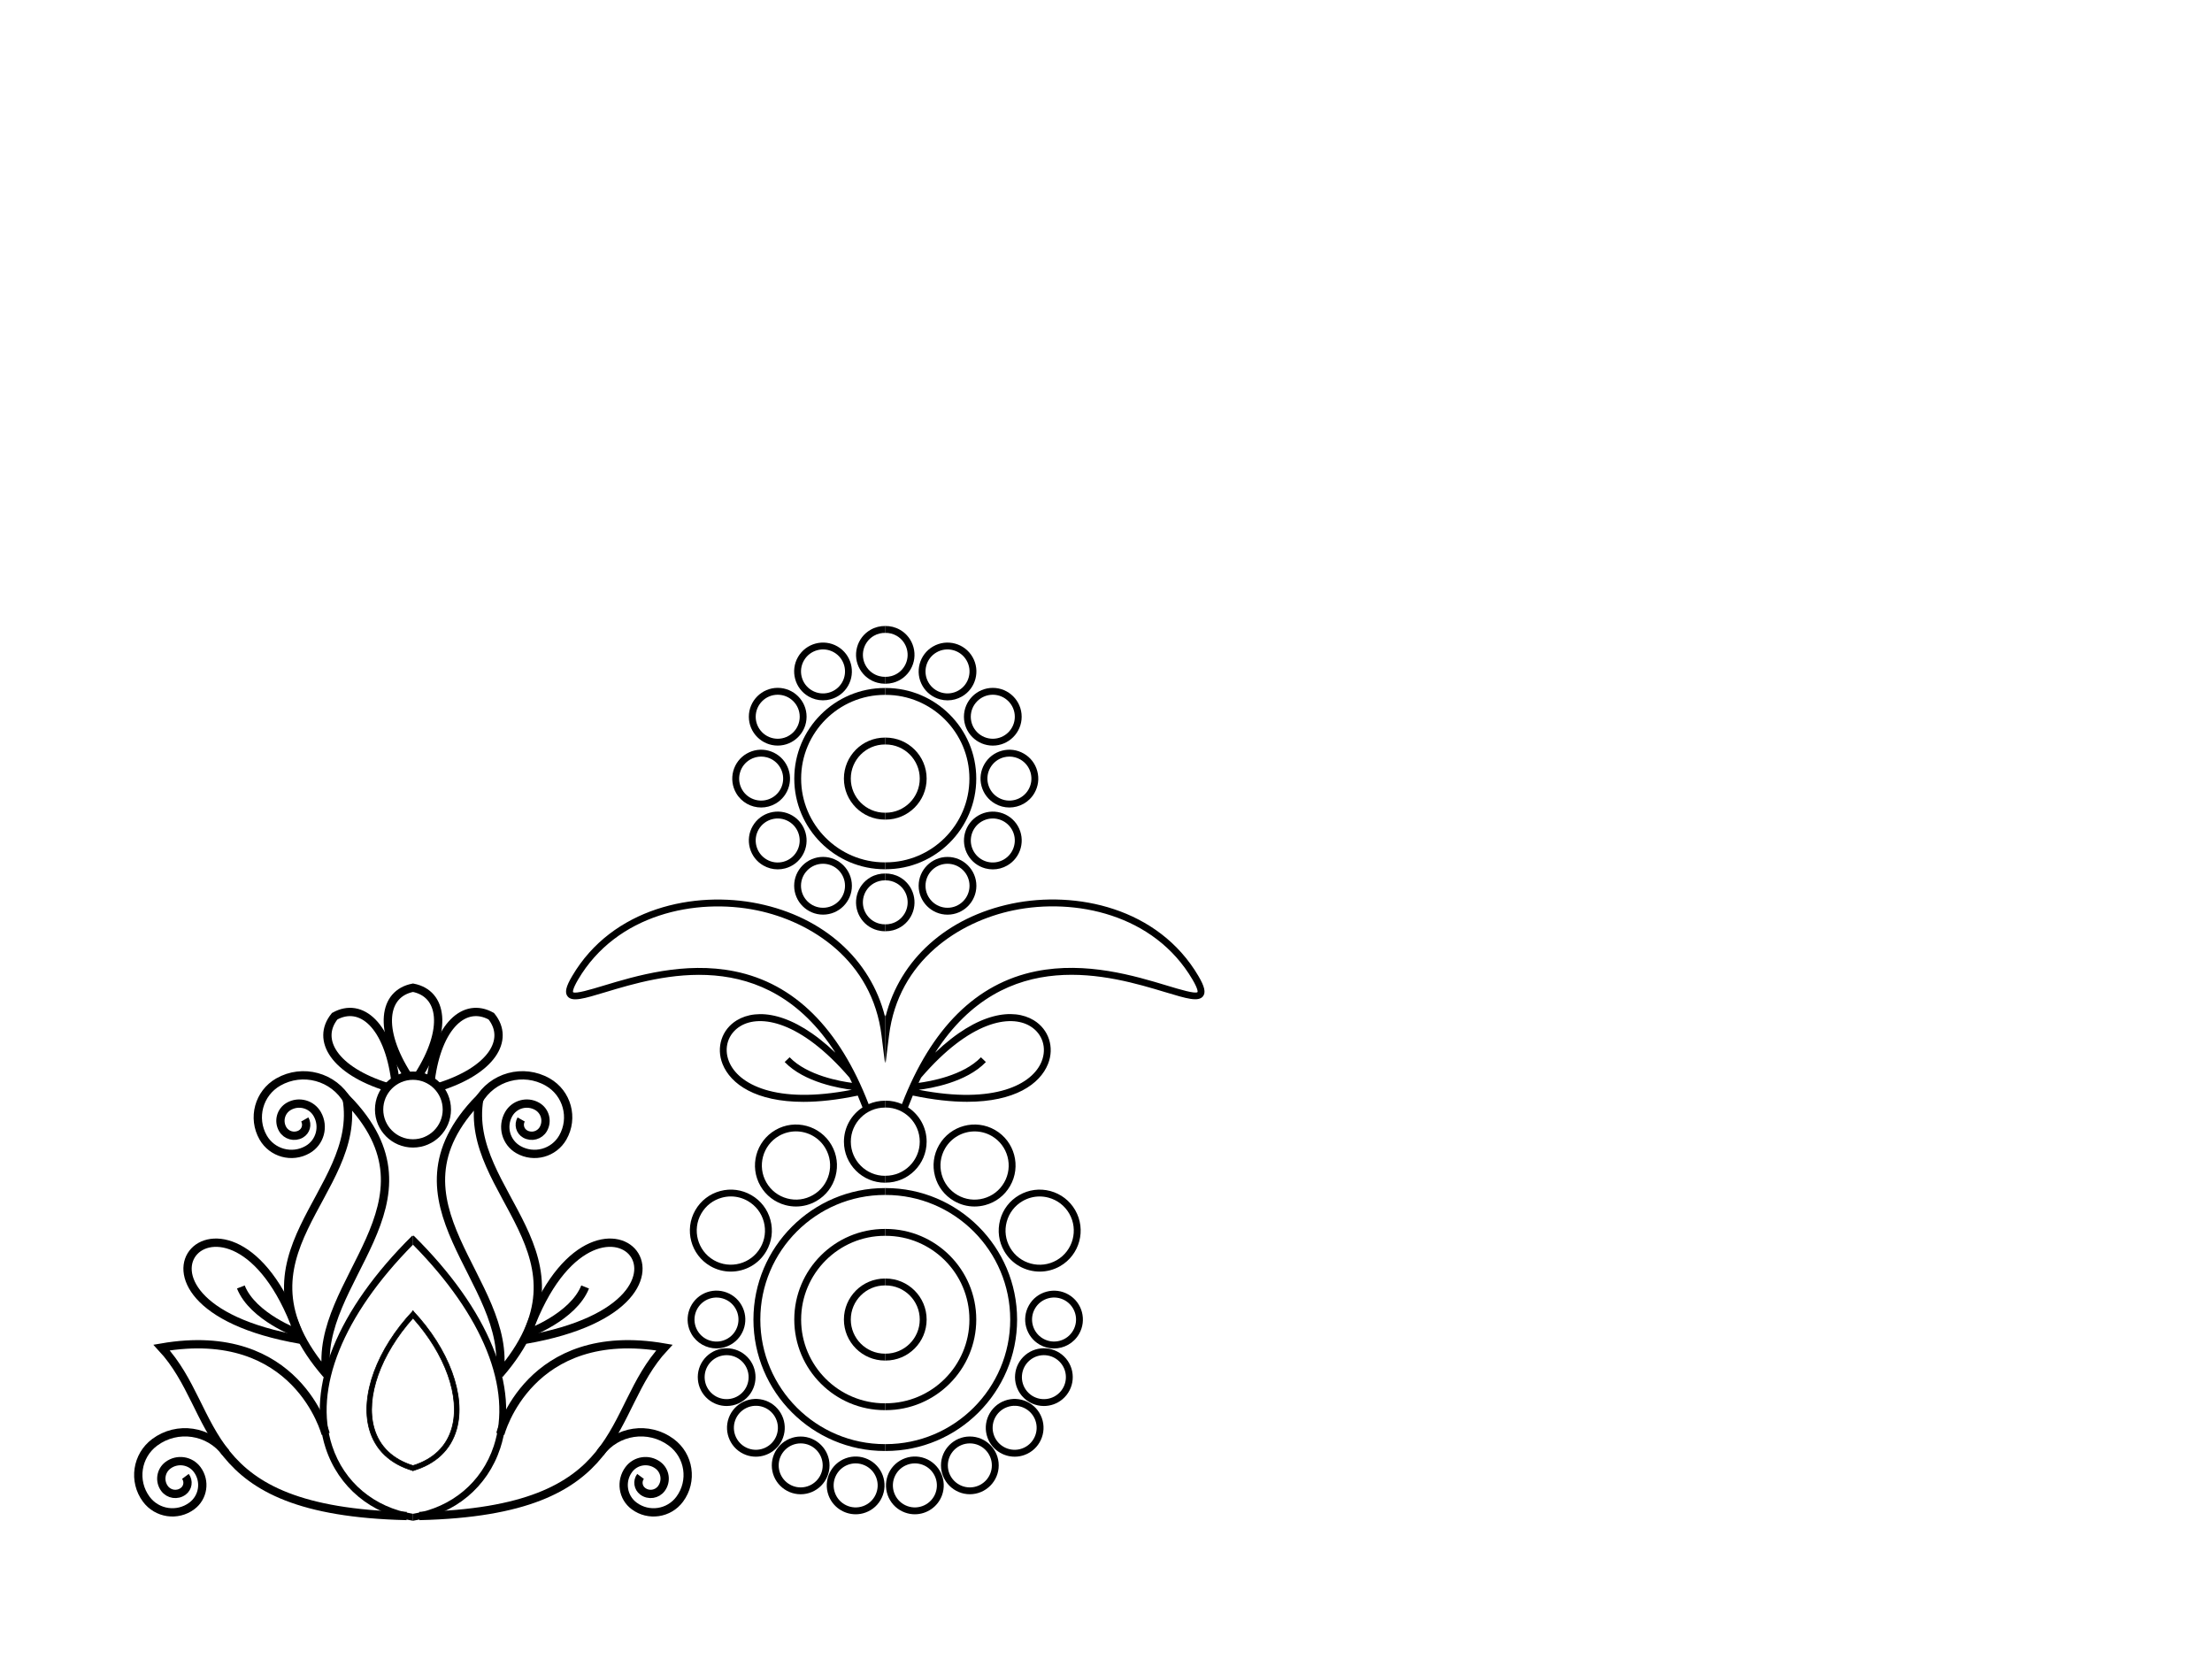 <?xml version="1.0" encoding="utf-8"?>
<!-- Generator: Adobe Illustrator 27.2.0, SVG Export Plug-In . SVG Version: 6.00 Build 0)  -->
<svg version="1.1" id="Layer_1" xmlns="http://www.w3.org/2000/svg" xmlns:xlink="http://www.w3.org/1999/xlink" x="0px" y="0px"
	 viewBox="0 0 800 600" style="enable-background:new 0 0 800 600;" xml:space="preserve">
<g>
	<g>
		<g>
			<path style="fill:none;stroke:#000000;stroke-width:3;stroke-miterlimit:10;" d="M190.02,484.53
				C213.96,412.85,268.6,470.95,190.02,484.53"/>
			<path style="fill:none;stroke:#000000;stroke-width:3;stroke-miterlimit:10;" d="M190.74,482.32c0,0,16.53-5.94,20.88-16.87"/>
		</g>
		<g>
			<path style="fill:none;stroke:#000000;stroke-width:3;stroke-miterlimit:10;" d="M148.72,549.94"/>
			<g>
				<path style="stroke:#000000;stroke-width:0.25;stroke-miterlimit:10;" d="M149.36,474.12v2.58
					c11.73,13.1,17.25,28.54,14.08,39.76c-1.87,6.65-6.74,11.33-14.08,13.6v1.82c8.22-2.39,13.67-7.54,15.76-14.95
					C168.56,504.73,162.37,487.94,149.36,474.12z"/>
				<path style="stroke:#000000;stroke-width:0.25;stroke-miterlimit:10;" d="M149.36,474.12v2.58
					c-11.73,13.1-17.25,28.54-14.08,39.76c1.87,6.65,6.74,11.33,14.08,13.6v1.82c-8.22-2.39-13.67-7.54-15.76-14.95
					C130.16,504.73,136.35,487.94,149.36,474.12z"/>
			</g>
			<g>
				<path d="M149.59,446.86l-0.23,0.24v3.06c25.38,25.68,36.03,52.14,29.22,72.81c-4.31,13.11-15.21,22.21-29.22,24.52V550
					c15.14-2.35,26.93-12.13,31.58-26.26C188.19,501.72,176.76,473.7,149.59,446.86z"/>
				<path d="M149.13,446.86l0.23,0.24v3.06c-25.38,25.68-36.03,52.14-29.22,72.81c4.31,13.11,15.21,22.21,29.22,24.52V550
					c-15.14-2.35-26.93-12.13-31.58-26.26C110.53,501.72,121.96,473.7,149.13,446.86z"/>
			</g>
		</g>
		<path style="fill:none;stroke:#000000;stroke-width:3;stroke-miterlimit:10;" d="M151.65,548.28
			c77.04-1.79,66.89-37.52,88.63-60.92c-49.08-8.49-59.33,31.22-59.33,31.22"/>
		<g>
			<path style="fill:none;stroke:#000000;stroke-width:3;stroke-miterlimit:10;" d="M180.61,497.07
				c5.13-34.13-44.3-61.84-7.25-99.76C167.32,431.81,218.05,453.85,180.61,497.07"/>
			<path style="fill:none;stroke:#000000;stroke-width:3;stroke-miterlimit:10;" d="M172.99,398.16
				c5.04-8.81,16.27-11.87,25.09-6.83c7.05,4.03,9.5,13.02,5.46,20.07c-3.23,5.64-10.42,7.6-16.06,4.37
				c-4.51-2.58-6.08-8.33-3.5-12.85c2.07-3.61,6.67-4.86,10.28-2.8c2.89,1.65,3.89,5.33,2.24,8.22c-1.32,2.31-4.27,3.11-6.58,1.79
				c-1.85-1.06-2.49-3.41-1.43-5.26"/>
		</g>
		<g>
			<path style="fill:none;stroke:#000000;stroke-width:3;stroke-miterlimit:10;" d="M108.7,484.53
				C84.77,412.85,30.12,470.95,108.7,484.53"/>
			<path style="fill:none;stroke:#000000;stroke-width:3;stroke-miterlimit:10;" d="M107.98,482.32c0,0-16.53-5.94-20.88-16.87"/>
		</g>
		<g>
			<path style="fill:none;stroke:#000000;stroke-width:3;stroke-miterlimit:10;" d="M118.12,497.07
				c-5.13-34.13,44.3-61.84,7.25-99.76C131.4,431.81,80.67,453.85,118.12,497.07"/>
			<path style="fill:none;stroke:#000000;stroke-width:3;stroke-miterlimit:10;" d="M125.73,398.16
				c-5.04-8.81-16.27-11.87-25.09-6.83c-7.05,4.03-9.5,13.02-5.46,20.07c3.23,5.64,10.42,7.6,16.06,4.37
				c4.51-2.58,6.08-8.33,3.5-12.85c-2.07-3.61-6.67-4.86-10.28-2.8c-2.89,1.65-3.89,5.33-2.24,8.22c1.32,2.31,4.27,3.11,6.58,1.79
				c1.85-1.06,2.49-3.41,1.43-5.26"/>
		</g>
		<path style="fill:none;stroke:#000000;stroke-width:3;stroke-miterlimit:10;" d="M217.05,525.44c6.05-8.16,17.57-9.86,25.72-3.81
			c6.52,4.84,7.89,14.05,3.05,20.58c-3.87,5.22-11.24,6.31-16.46,2.44c-4.18-3.1-5.05-8.99-1.95-13.17
			c2.48-3.34,7.19-4.04,10.54-1.56c2.67,1.98,3.23,5.76,1.25,8.43c-1.59,2.14-4.6,2.59-6.74,1c-1.71-1.27-2.07-3.68-0.8-5.39"/>
		<path style="fill:none;stroke:#000000;stroke-width:3;stroke-miterlimit:10;" d="M147.07,548.28
			c-77.04-1.79-66.89-37.52-88.63-60.92c49.08-8.49,59.33,31.22,59.33,31.22"/>
		<path style="fill:none;stroke:#000000;stroke-width:3;stroke-miterlimit:10;" d="M81.67,525.44c-6.05-8.16-17.57-9.86-25.72-3.81
			c-6.52,4.84-7.89,14.05-3.05,20.58c3.87,5.22,11.24,6.31,16.46,2.44c4.18-3.1,5.05-8.99,1.95-13.17
			c-2.48-3.34-7.19-4.04-10.54-1.56c-2.67,1.98-3.23,5.76-1.25,8.43c1.59,2.14,4.6,2.59,6.74,1c1.71-1.27,2.07-3.68,0.8-5.39"/>
		<g>
			<circle style="fill:none;stroke:#000000;stroke-width:3;stroke-miterlimit:10;" cx="149.36" cy="401.28" r="12.25"/>
			<path style="fill:none;stroke:#000000;stroke-width:3;stroke-miterlimit:10;" d="M147.44,389.03
				c-10.71-16.71-8.91-29.7,1.93-31.81c10.83,2.11,12.64,15.09,1.93,31.81"/>
			<path style="fill:none;stroke:#000000;stroke-width:3;stroke-miterlimit:10;" d="M140.01,393.13
				c-18.95-5.92-25.91-17.02-18.97-25.6c9.65-5.35,19.38,3.44,21.92,23.13"/>
			<path style="fill:none;stroke:#000000;stroke-width:3;stroke-miterlimit:10;" d="M158.71,393.13
				c18.95-5.92,25.91-17.02,18.97-25.6c-9.65-5.35-19.38,3.44-21.92,23.13"/>
		</g>
	</g>
	<g>
		<path d="M305.21,477.23c0-8.18,6.65-14.83,14.83-14.83c0.05,0,0.09,0.01,0.13,0.01v2.49c-0.05,0-0.09-0.01-0.13-0.01
			c-6.81,0-12.34,5.54-12.34,12.34c0,6.81,5.54,12.34,12.34,12.34c0.05,0,0.09-0.01,0.13-0.01v2.49c-0.05,0-0.09,0.01-0.13,0.01
			C311.86,492.06,305.21,485.41,305.21,477.23z"/>
		<path d="M317.33,336.44c-2.69-0.72-4.95-2.45-6.34-4.87c-2.88-4.99-1.16-11.39,3.82-14.27v0c1.69-0.97,3.54-1.41,5.36-1.38v2.48
			c-0.05,0-0.1-0.01-0.15-0.01c-1.35,0-2.72,0.34-3.97,1.06c-3.8,2.19-5.11,7.07-2.91,10.87c1.06,1.84,2.78,3.16,4.83,3.71
			c0.73,0.19,1.46,0.28,2.2,0.27v2.48c-0.04,0-0.08,0.01-0.12,0.01C319.14,336.8,318.23,336.68,317.33,336.44z"/>
		<path d="M305.21,281.59c0-8.18,6.65-14.83,14.83-14.83c0.05,0,0.09,0.01,0.13,0.01v2.49c-0.05,0-0.09-0.01-0.13-0.01
			c-6.81,0-12.34,5.54-12.34,12.34c0,6.81,5.54,12.34,12.34,12.34c0.05,0,0.09-0.01,0.13-0.01v2.49c-0.05,0-0.09,0.01-0.13,0.01
			C311.86,296.42,305.21,289.77,305.21,281.59z"/>
		<path d="M283.98,314.06c2.69-0.72,4.95-2.45,6.34-4.87c2.88-4.99,1.16-11.39-3.82-14.27v0c-4.99-2.88-11.39-1.16-14.27,3.82
			c-1.4,2.42-1.77,5.23-1.04,7.93c0.72,2.69,2.45,4.95,4.87,6.34c1.61,0.93,3.4,1.4,5.21,1.4
			C282.16,314.42,283.08,314.3,283.98,314.06z M283.33,311.66c-2.05,0.55-4.2,0.27-6.04-0.8s-3.16-2.78-3.71-4.83
			c-0.55-2.05-0.27-4.2,0.79-6.04c2.2-3.8,7.07-5.11,10.87-2.91v0c3.8,2.2,5.11,7.07,2.91,10.87
			C287.1,309.79,285.39,311.11,283.33,311.66z"/>
		<path d="M287.26,281.59c0-18.07,14.7-32.77,32.77-32.77c0.05,0,0.09,0,0.13,0v2.49c-0.05,0-0.09,0-0.13,0
			c-16.7,0-30.29,13.59-30.29,30.29s13.59,30.29,30.29,30.29c0.05,0,0.09,0,0.13,0v2.49c-0.05,0-0.09,0-0.13,0
			C301.96,314.37,287.26,299.66,287.26,281.59z"/>
		<path d="M287.26,477.23c0-18.07,14.7-32.77,32.77-32.77c0.05,0,0.09,0,0.13,0v2.49c-0.05,0-0.09,0-0.13,0
			c-16.7,0-30.29,13.59-30.29,30.29s13.59,30.29,30.29,30.29c0.05,0,0.09,0,0.13,0V510c-0.05,0-0.09,0-0.13,0
			C301.96,510.01,287.26,495.3,287.26,477.23z"/>
		<path d="M308.1,320.35c0-5.76-4.69-10.44-10.44-10.44s-10.44,4.69-10.44,10.44s4.69,10.44,10.44,10.44S308.1,326.11,308.1,320.35z
			 M305.61,320.35c0,4.39-3.57,7.96-7.96,7.96c-4.39,0-7.96-3.57-7.96-7.96c0-4.39,3.57-7.96,7.96-7.96
			C302.04,312.39,305.61,315.96,305.61,320.35z"/>
		<path d="M270.06,272.55c-2.42,1.39-4.14,3.65-4.87,6.34c-0.72,2.69-0.35,5.51,1.04,7.93c1.93,3.35,5.45,5.22,9.06,5.22
			c1.77,0,3.56-0.45,5.2-1.4c2.42-1.39,4.14-3.65,4.87-6.34c0.72-2.69,0.35-5.51-1.04-7.93c-1.39-2.42-3.65-4.14-6.34-4.87
			C275.29,270.78,272.47,271.15,270.06,272.55z M271.3,274.7c1.23-0.71,2.59-1.07,3.97-1.07c0.69,0,1.39,0.09,2.07,0.27
			c2.05,0.55,3.77,1.87,4.83,3.71s1.35,3.99,0.8,6.04c-0.55,2.05-1.87,3.77-3.71,4.83c-3.8,2.19-8.68,0.89-10.87-2.91
			c-1.06-1.84-1.35-3.99-0.79-6.04C268.14,277.48,269.46,275.76,271.3,274.7z"/>
		<path d="M254.8,491.35c-3.7,4.41-3.12,11.01,1.29,14.71c1.95,1.64,4.34,2.44,6.71,2.44c2.98,0,5.95-1.27,8.01-3.73
			c3.7-4.41,3.12-11.01-1.29-14.71C265.1,486.36,258.5,486.94,254.8,491.35z M256.7,492.95c2.82-3.36,7.85-3.8,11.21-0.98
			c3.36,2.82,3.8,7.85,0.98,11.21c-2.82,3.36-7.85,3.8-11.21,0.98C254.32,501.34,253.88,496.31,256.7,492.95z"/>
		<path d="M263.56,512.81c-1.97,5.41,0.83,11.42,6.24,13.39c1.17,0.43,2.38,0.63,3.56,0.63c4.27,0,8.28-2.64,9.83-6.87
			c1.97-5.41-0.83-11.42-6.24-13.39C271.53,504.6,265.53,507.4,263.56,512.81z M265.9,513.66c1.5-4.12,6.08-6.26,10.2-4.76
			c4.12,1.5,6.26,6.08,4.76,10.2c-1.5,4.12-6.08,6.26-10.2,4.76C266.53,522.36,264.39,517.78,265.9,513.66z"/>
		<path d="M279.13,529.98c0,5.76,4.69,10.44,10.44,10.44s10.44-4.69,10.44-10.44s-4.69-10.44-10.44-10.44
			S279.13,524.22,279.13,529.98z M281.62,529.98c0-4.39,3.57-7.96,7.96-7.96c4.39,0,7.96,3.57,7.96,7.96c0,4.39-3.57,7.96-7.96,7.96
			C285.19,537.94,281.62,534.37,281.62,529.98z"/>
		<path d="M299.64,540.79c1.54,4.24,5.56,6.87,9.83,6.87c1.18,0,2.39-0.2,3.56-0.63c2.62-0.95,4.71-2.87,5.89-5.4
			c1.18-2.53,1.3-5.36,0.35-7.99c-0.95-2.62-2.87-4.71-5.4-5.89c-2.53-1.18-5.36-1.3-7.99-0.35
			C300.47,529.37,297.67,535.37,299.64,540.79z M306.73,529.73c0.89-0.32,1.81-0.48,2.73-0.48c1.15,0,2.29,0.25,3.36,0.75
			c1.93,0.9,3.39,2.49,4.12,4.49c0.73,2,0.63,4.16-0.27,6.09c-0.9,1.93-2.49,3.39-4.49,4.12c-4.12,1.5-8.7-0.63-10.2-4.76
			C300.47,535.81,302.61,531.23,306.73,529.73z"/>
		<path d="M250.08,482.45c1.93,3.35,5.45,5.22,9.06,5.22c1.77,0,3.56-0.45,5.2-1.4v0c4.99-2.88,6.7-9.28,3.82-14.27
			c-1.39-2.42-3.65-4.14-6.34-4.87c-2.69-0.72-5.51-0.35-7.93,1.04C248.92,471.06,247.2,477.47,250.08,482.45z M255.15,470.34
			c1.84-1.06,3.99-1.35,6.04-0.79c2.05,0.55,3.77,1.87,4.83,3.71c2.19,3.8,0.89,8.68-2.91,10.87v0c-3.8,2.2-8.68,0.89-10.87-2.91
			C250.04,477.41,251.35,472.53,255.15,470.34z"/>
		<path d="M205.27,360.34c1.67,2.12,5.92,0.84,13.64-1.49c19.69-5.94,57.93-17.49,83.22,21.88c-15.58-14.87-28.36-16.13-35.64-11.73
			c-5.44,3.29-7.57,9.79-5.17,15.81c2.92,7.32,12.08,13.69,29.28,13.69c5.65,0,12.17-0.7,19.62-2.26c0.59,1.38,1.16,2.81,1.72,4.27
			c-4.04,2.65-6.72,7.22-6.72,12.4c0,8.18,6.65,14.83,14.83,14.83c0.05,0,0.09-0.01,0.13-0.01v-2.49c-0.05,0-0.09,0.01-0.13,0.01
			c-6.81,0-12.34-5.54-12.34-12.34c0-6.81,5.54-12.34,12.34-12.34c0.05,0,0.09,0.01,0.13,0.01v-2.48c-0.05,0-0.09-0.01-0.13-0.01
			c-2.1,0-4.09,0.44-5.9,1.23c-10.63-27.51-26.92-43.67-48.45-48.02c-18.16-3.67-35.81,1.66-47.49,5.19
			c-4.51,1.36-10.14,3.06-10.97,2.33c0-0.02-0.36-0.81,1.84-4.55c13.9-23.66,42.53-29.61,64.73-25.02
			c19.55,4.05,41.64,18.06,45.01,45.25l1.23,9.96l0.13-1.09v-16.27c-0.04,0.17-0.09,0.33-0.13,0.49
			c-5.19-20.56-22.17-35.91-45.74-40.78c-23.07-4.77-52.85,1.47-67.38,26.2C204.66,356.83,204.18,358.96,205.27,360.34z
			 M307.22,389.73c0.31,0.62,0.62,1.26,0.93,1.9c-4.11-0.53-16.2-2.62-22.57-9.26l-1.79,1.72c7.12,7.43,20.12,9.54,24.28,10.04
			c-27.56,5.39-41.16-2.04-44.44-10.26c-1.97-4.94-0.3-10.07,4.15-12.76C274.9,366.8,289.5,369.11,307.22,389.73z"/>
		<path d="M271.73,432.23c-3.43-1.98-7.43-2.51-11.25-1.48c-3.83,1.02-7.02,3.48-9,6.91c-4.09,7.08-1.65,16.17,5.43,20.25
			c2.33,1.34,4.87,1.98,7.39,1.98c5.13,0,10.12-2.66,12.86-7.41c1.98-3.43,2.51-7.43,1.48-11.25
			C277.62,437.4,275.16,434.21,271.73,432.23z M276.24,441.87c0.85,3.18,0.42,6.51-1.23,9.36c-3.4,5.89-10.97,7.92-16.86,4.52
			c-5.89-3.4-7.92-10.97-4.52-16.86c1.65-2.86,4.31-4.9,7.49-5.75c1.06-0.29,2.14-0.43,3.21-0.43c2.14,0,4.25,0.56,6.15,1.66
			C273.34,436.03,275.39,438.69,276.24,441.87z"/>
		<path d="M281.27,248.77c-5.76,0-10.44,4.69-10.44,10.44c0,5.76,4.69,10.44,10.44,10.44s10.44-4.69,10.44-10.44
			C291.72,253.46,287.03,248.77,281.27,248.77z M289.23,259.22c0,4.39-3.57,7.96-7.96,7.96c-4.39,0-7.96-3.57-7.96-7.96
			c0-4.39,3.57-7.96,7.96-7.96C285.66,251.26,289.23,254.83,289.23,259.22z"/>
		<path d="M320.17,228.89c-1.4-0.03-2.82,0.31-4.11,1.05c-3.8,2.19-5.11,7.07-2.91,10.87c1.06,1.84,2.78,3.16,4.83,3.71
			c0.73,0.19,1.46,0.28,2.2,0.27v2.48c-0.04,0-0.08,0.01-0.12,0.01c-0.91,0-1.82-0.12-2.72-0.36c-2.69-0.72-4.95-2.45-6.34-4.87
			c-1.39-2.42-1.77-5.23-1.04-7.93c0.72-2.69,2.45-4.95,4.87-6.34c1.69-0.97,3.54-1.41,5.36-1.38V228.89z"/>
		<path d="M306.7,248.06c2.88-4.99,1.16-11.39-3.82-14.27c-4.99-2.88-11.39-1.16-14.27,3.82c-2.88,4.99-1.16,11.39,3.82,14.27
			c1.61,0.93,3.4,1.4,5.21,1.4c0.91,0,1.82-0.12,2.72-0.36C303.05,252.2,305.31,250.47,306.7,248.06L306.7,248.06z M304.55,246.81
			L304.55,246.81c-2.19,3.8-7.07,5.11-10.87,2.91c-1.84-1.06-3.16-2.78-3.71-4.83c-0.55-2.05-0.27-4.2,0.8-6.04
			c2.19-3.8,7.07-5.11,10.87-2.91C305.44,238.13,306.74,243.01,304.55,246.81z"/>
		<path d="M275.03,428.93c1.98,3.43,5.18,5.88,9,6.91c1.28,0.34,2.57,0.51,3.86,0.51c2.57,0,5.1-0.67,7.39-1.99
			c3.43-1.98,5.88-5.18,6.91-9c1.02-3.83,0.5-7.82-1.48-11.25c-4.09-7.08-13.17-9.52-20.25-5.43
			C273.37,412.77,270.94,421.85,275.03,428.93z M281.7,410.83c1.94-1.12,4.06-1.65,6.15-1.65c4.27,0,8.43,2.21,10.71,6.17
			c1.65,2.86,2.09,6.18,1.23,9.36c-0.85,3.18-2.9,5.85-5.75,7.49c-2.85,1.65-6.18,2.09-9.36,1.23c-3.18-0.85-5.85-2.9-7.49-5.75
			C273.78,421.8,275.8,414.23,281.7,410.83z"/>
		<path d="M272.49,477.23c0-26.22,21.33-47.55,47.55-47.55c0.05,0,0.09,0,0.13,0v2.49c-0.05,0-0.09,0-0.13,0
			c-24.85,0-45.06,20.21-45.06,45.06c0,24.85,20.21,45.06,45.06,45.06c0.05,0,0.09,0,0.13,0v2.48c-0.05,0-0.09,0-0.13,0
			C293.82,524.78,272.49,503.45,272.49,477.23z"/>
	</g>
	<g>
		<path d="M335.13,477.23c0-8.18-6.65-14.83-14.83-14.83c-0.05,0-0.09,0.01-0.13,0.01v2.49c0.05,0,0.09-0.01,0.13-0.01
			c6.81,0,12.34,5.54,12.34,12.34c0,6.81-5.54,12.34-12.34,12.34c-0.05,0-0.09-0.01-0.13-0.01v2.49c0.05,0,0.09,0.01,0.13,0.01
			C328.48,492.06,335.13,485.41,335.13,477.23z"/>
		<path d="M323.01,336.44c2.69-0.72,4.95-2.45,6.34-4.87c2.88-4.99,1.16-11.39-3.82-14.27v0c-1.69-0.97-3.54-1.41-5.36-1.38v2.48
			c0.05,0,0.1-0.01,0.15-0.01c1.35,0,2.72,0.34,3.97,1.06c3.8,2.19,5.11,7.07,2.91,10.87c-1.06,1.84-2.78,3.16-4.83,3.71
			c-0.73,0.19-1.46,0.28-2.2,0.27v2.48c0.04,0,0.08,0.01,0.12,0.01C321.19,336.8,322.11,336.68,323.01,336.44z"/>
		<path d="M335.13,281.59c0-8.18-6.65-14.83-14.83-14.83c-0.05,0-0.09,0.01-0.13,0.01v2.49c0.05,0,0.09-0.01,0.13-0.01
			c6.81,0,12.34,5.54,12.34,12.34c0,6.81-5.54,12.34-12.34,12.34c-0.05,0-0.09-0.01-0.13-0.01v2.49c0.05,0,0.09,0.01,0.13,0.01
			C328.48,296.42,335.13,289.77,335.13,281.59z"/>
		<path d="M359.08,314.42c1.81,0,3.6-0.47,5.21-1.4c2.42-1.4,4.14-3.65,4.87-6.34c0.72-2.69,0.35-5.51-1.04-7.93
			c-2.88-4.99-9.28-6.7-14.27-3.82v0c-4.99,2.88-6.7,9.28-3.82,14.27c1.39,2.42,3.65,4.14,6.34,4.87
			C357.26,314.3,358.17,314.42,359.08,314.42z M352.17,307.95c-2.19-3.8-0.89-8.68,2.91-10.87v0c3.8-2.2,8.68-0.89,10.87,2.91
			c1.06,1.84,1.35,3.99,0.79,6.04c-0.55,2.05-1.87,3.77-3.71,4.83c-1.84,1.06-3.99,1.34-6.04,0.8
			C354.95,311.11,353.23,309.79,352.17,307.95z"/>
		<path d="M353.08,281.59c0-18.07-14.7-32.77-32.77-32.77c-0.05,0-0.09,0-0.13,0v2.49c0.05,0,0.09,0,0.13,0
			c16.7,0,30.29,13.59,30.29,30.29S337,311.88,320.3,311.88c-0.05,0-0.09,0-0.13,0v2.49c0.05,0,0.09,0,0.13,0
			C338.37,314.37,353.08,299.66,353.08,281.59z"/>
		<path d="M353.08,477.23c0-18.07-14.7-32.77-32.77-32.77c-0.05,0-0.09,0-0.13,0v2.49c0.05,0,0.09,0,0.13,0
			c16.7,0,30.29,13.59,30.29,30.29S337,507.52,320.3,507.52c-0.05,0-0.09,0-0.13,0V510c0.05,0,0.09,0,0.13,0
			C338.37,510.01,353.08,495.3,353.08,477.23z"/>
		<path d="M342.68,330.8c5.76,0,10.44-4.69,10.44-10.44s-4.69-10.44-10.44-10.44s-10.44,4.69-10.44,10.44S336.92,330.8,342.68,330.8
			z M342.68,312.39c4.39,0,7.96,3.57,7.96,7.96c0,4.39-3.57,7.96-7.96,7.96c-4.39,0-7.96-3.57-7.96-7.96
			C334.72,315.96,338.29,312.39,342.68,312.39z"/>
		<path d="M362.36,271.5c-2.69,0.72-4.95,2.45-6.34,4.87c-1.39,2.42-1.77,5.23-1.04,7.93c0.72,2.69,2.45,4.95,4.87,6.34
			c1.64,0.95,3.43,1.4,5.2,1.4c3.61,0,7.13-1.87,9.06-5.22c1.39-2.42,1.77-5.23,1.04-7.93c-0.72-2.69-2.45-4.95-4.87-6.34
			C367.86,271.15,365.05,270.78,362.36,271.5z M372.75,279.53c0.55,2.05,0.27,4.2-0.79,6.04c-2.2,3.8-7.07,5.11-10.87,2.91
			c-1.84-1.06-3.16-2.78-3.71-4.83c-0.55-2.05-0.27-4.2,0.8-6.04s2.78-3.16,4.83-3.71c0.69-0.18,1.38-0.27,2.07-0.27
			c1.38,0,2.74,0.36,3.97,1.07C370.88,275.76,372.2,277.48,372.75,279.53z"/>
		<path d="M370.82,490.06c-4.41,3.7-4.99,10.3-1.29,14.71c2.06,2.46,5.03,3.73,8.01,3.73c2.37,0,4.75-0.8,6.71-2.44
			c4.41-3.7,4.99-10.3,1.29-14.71C381.84,486.94,375.23,486.36,370.82,490.06z M382.65,504.16c-3.36,2.82-8.39,2.38-11.21-0.98
			c-2.82-3.36-2.38-8.39,0.98-11.21c3.36-2.82,8.39-2.38,11.21,0.98C386.46,496.31,386.02,501.34,382.65,504.16z"/>
		<path d="M363.39,506.57c-5.41,1.97-8.21,7.98-6.24,13.39c1.54,4.24,5.56,6.87,9.83,6.87c1.18,0,2.39-0.2,3.56-0.63
			c5.41-1.97,8.21-7.98,6.24-13.39C374.81,507.4,368.8,504.6,363.39,506.57z M369.68,523.86c-4.12,1.5-8.7-0.63-10.2-4.76
			c-1.5-4.12,0.63-8.7,4.76-10.2c4.12-1.5,8.7,0.63,10.2,4.76C375.94,517.78,373.81,522.36,369.68,523.86z"/>
		<path d="M350.76,519.53c-5.76,0-10.44,4.69-10.44,10.44s4.69,10.44,10.44,10.44s10.44-4.69,10.44-10.44
			S356.52,519.53,350.76,519.53z M350.76,537.94c-4.39,0-7.96-3.57-7.96-7.96c0-4.39,3.57-7.96,7.96-7.96
			c4.39,0,7.96,3.57,7.96,7.96C358.72,534.37,355.15,537.94,350.76,537.94z"/>
		<path d="M334.45,527.4c-2.62-0.95-5.46-0.83-7.99,0.35c-2.53,1.18-4.45,3.27-5.4,5.89c-0.95,2.62-0.83,5.46,0.35,7.99
			c1.18,2.53,3.27,4.45,5.89,5.4c1.18,0.43,2.38,0.63,3.56,0.63c4.27,0,8.28-2.64,9.83-6.87
			C342.66,535.37,339.86,529.37,334.45,527.4z M338.36,539.94c-1.5,4.12-6.08,6.26-10.2,4.76c-2-0.73-3.59-2.19-4.49-4.12
			c-0.9-1.93-0.99-4.09-0.27-6.09c0.73-2,2.19-3.59,4.12-4.49c1.07-0.5,2.21-0.75,3.36-0.75c0.92,0,1.84,0.16,2.73,0.48
			C337.73,531.23,339.86,535.81,338.36,539.94z"/>
		<path d="M386.43,468.19c-2.42-1.39-5.23-1.77-7.93-1.04c-2.69,0.72-4.95,2.45-6.34,4.87c-2.88,4.99-1.16,11.39,3.82,14.27v0
			c1.64,0.95,3.43,1.4,5.2,1.4c3.61,0,7.13-1.87,9.06-5.22C393.13,477.47,391.42,471.06,386.43,468.19z M388.1,481.21
			c-2.19,3.8-7.07,5.11-10.87,2.91v0c-3.8-2.19-5.11-7.07-2.91-10.87c1.06-1.84,2.78-3.16,4.83-3.71c2.05-0.55,4.2-0.27,6.04,0.79
			C388.99,472.53,390.3,477.41,388.1,481.21z"/>
		<path d="M433.42,352.99c-14.53-24.72-44.31-30.97-67.38-26.2c-23.56,4.88-40.55,20.22-45.74,40.78c-0.04-0.17-0.09-0.33-0.13-0.49
			v16.27l0.13,1.09l1.23-9.96c3.37-27.19,25.46-41.21,45.01-45.25c22.2-4.59,50.83,1.36,64.73,25.02c2.2,3.74,1.84,4.53,1.84,4.55
			c-0.84,0.73-6.46-0.97-10.97-2.33c-11.68-3.53-29.34-8.86-47.49-5.19c-21.53,4.36-37.82,20.52-48.45,48.02
			c-1.81-0.79-3.8-1.23-5.9-1.23c-0.05,0-0.09,0.01-0.13,0.01v2.48c0.05,0,0.09-0.01,0.13-0.01c6.81,0,12.34,5.54,12.34,12.34
			c0,6.81-5.54,12.34-12.34,12.34c-0.05,0-0.09-0.01-0.13-0.01v2.49c0.05,0,0.09,0.01,0.13,0.01c8.18,0,14.83-6.65,14.83-14.83
			c0-5.19-2.68-9.75-6.72-12.4c0.56-1.46,1.13-2.89,1.72-4.27c7.45,1.56,13.97,2.26,19.62,2.26c17.21,0,26.36-6.37,29.28-13.69
			c2.4-6.02,0.27-12.52-5.17-15.81c-7.28-4.4-20.07-3.14-35.64,11.73c25.29-39.36,63.53-27.82,83.22-21.88
			c7.72,2.33,11.97,3.61,13.64,1.49C436.15,358.96,435.68,356.83,433.42,352.99z M372.57,371.12c4.45,2.69,6.12,7.82,4.15,12.76
			c-3.28,8.22-16.87,15.65-44.44,10.26c4.16-0.5,17.16-2.62,24.28-10.04l-1.79-1.72c-6.38,6.65-18.47,8.73-22.57,9.26
			c0.31-0.64,0.61-1.28,0.93-1.9C350.84,369.11,365.44,366.8,372.57,371.12z"/>
		<path d="M361.7,441.23c-1.02,3.83-0.5,7.82,1.48,11.25c2.74,4.75,7.74,7.41,12.86,7.41c2.51,0,5.06-0.64,7.39-1.98
			c7.08-4.09,9.51-13.17,5.43-20.25c-1.98-3.43-5.18-5.88-9-6.91c-3.82-1.02-7.82-0.5-11.25,1.48
			C365.17,434.21,362.72,437.4,361.7,441.23z M369.85,434.38c1.9-1.1,4.01-1.66,6.15-1.66c1.07,0,2.15,0.14,3.21,0.43
			c3.18,0.85,5.85,2.9,7.49,5.75c3.4,5.89,1.38,13.46-4.52,16.86c-5.89,3.4-13.46,1.38-16.86-4.52c-1.65-2.86-2.09-6.18-1.23-9.36
			C364.95,438.69,366.99,436.03,369.85,434.38z"/>
		<path d="M348.62,259.22c0,5.76,4.69,10.44,10.44,10.44s10.44-4.69,10.44-10.44c0-5.76-4.69-10.44-10.44-10.44
			S348.62,253.46,348.62,259.22z M359.06,251.26c4.39,0,7.96,3.57,7.96,7.96c0,4.39-3.57,7.96-7.96,7.96s-7.96-3.57-7.96-7.96
			C351.1,254.83,354.67,251.26,359.06,251.26z"/>
		<path d="M320.17,228.89c1.4-0.03,2.82,0.31,4.11,1.05c3.8,2.19,5.11,7.07,2.91,10.87c-1.06,1.84-2.78,3.16-4.83,3.71
			c-0.73,0.19-1.46,0.28-2.2,0.27v2.48c0.04,0,0.08,0.01,0.12,0.01c0.91,0,1.82-0.12,2.72-0.36c2.69-0.72,4.95-2.45,6.34-4.87
			c1.39-2.42,1.77-5.23,1.04-7.93c-0.72-2.69-2.45-4.95-4.87-6.34c-1.69-0.97-3.54-1.41-5.36-1.38V228.89z"/>
		<path d="M333.64,248.06c1.39,2.42,3.65,4.14,6.34,4.87c0.9,0.24,1.81,0.36,2.72,0.36c1.81,0,3.6-0.47,5.21-1.4
			c4.99-2.88,6.7-9.28,3.82-14.27c-2.88-4.99-9.28-6.7-14.27-3.82C332.47,236.67,330.76,243.07,333.64,248.06L333.64,248.06z
			 M338.7,235.94c3.8-2.2,8.68-0.89,10.87,2.91c1.06,1.84,1.35,3.99,0.8,6.04c-0.55,2.05-1.87,3.77-3.71,4.83
			c-3.8,2.19-8.68,0.89-10.87-2.91h0C333.59,243.01,334.9,238.13,338.7,235.94z"/>
		<path d="M359.88,408.68c-7.08-4.09-16.17-1.65-20.25,5.43c-1.98,3.43-2.51,7.43-1.48,11.25c1.02,3.83,3.48,7.02,6.91,9
			c2.28,1.32,4.82,1.99,7.39,1.99c1.29,0,2.58-0.17,3.86-0.51c3.83-1.02,7.02-3.48,9-6.91C369.4,421.85,366.96,412.77,359.88,408.68
			z M363.16,427.69c-1.65,2.86-4.31,4.9-7.49,5.75c-3.18,0.85-6.51,0.42-9.36-1.23c-2.86-1.65-4.9-4.31-5.75-7.49
			c-0.85-3.18-0.42-6.51,1.23-9.36c2.28-3.95,6.44-6.17,10.71-6.17c2.09,0,4.21,0.53,6.15,1.65
			C364.53,414.23,366.56,421.8,363.16,427.69z"/>
		<path d="M367.85,477.23c0-26.22-21.33-47.55-47.55-47.55c-0.05,0-0.09,0-0.13,0v2.49c0.05,0,0.09,0,0.13,0
			c24.85,0,45.06,20.21,45.06,45.06c0,24.85-20.21,45.06-45.06,45.06c-0.05,0-0.09,0-0.13,0v2.48c0.05,0,0.09,0,0.13,0
			C346.52,524.78,367.85,503.45,367.85,477.23z"/>
	</g>
</g>
<g>
</g>
<g>
</g>
<g>
</g>
<g>
</g>
<g>
</g>
<g>
</g>
<g>
</g>
<g>
</g>
<g>
</g>
<g>
</g>
<g>
</g>
<g>
</g>
<g>
</g>
<g>
</g>
<g>
</g>
</svg>
